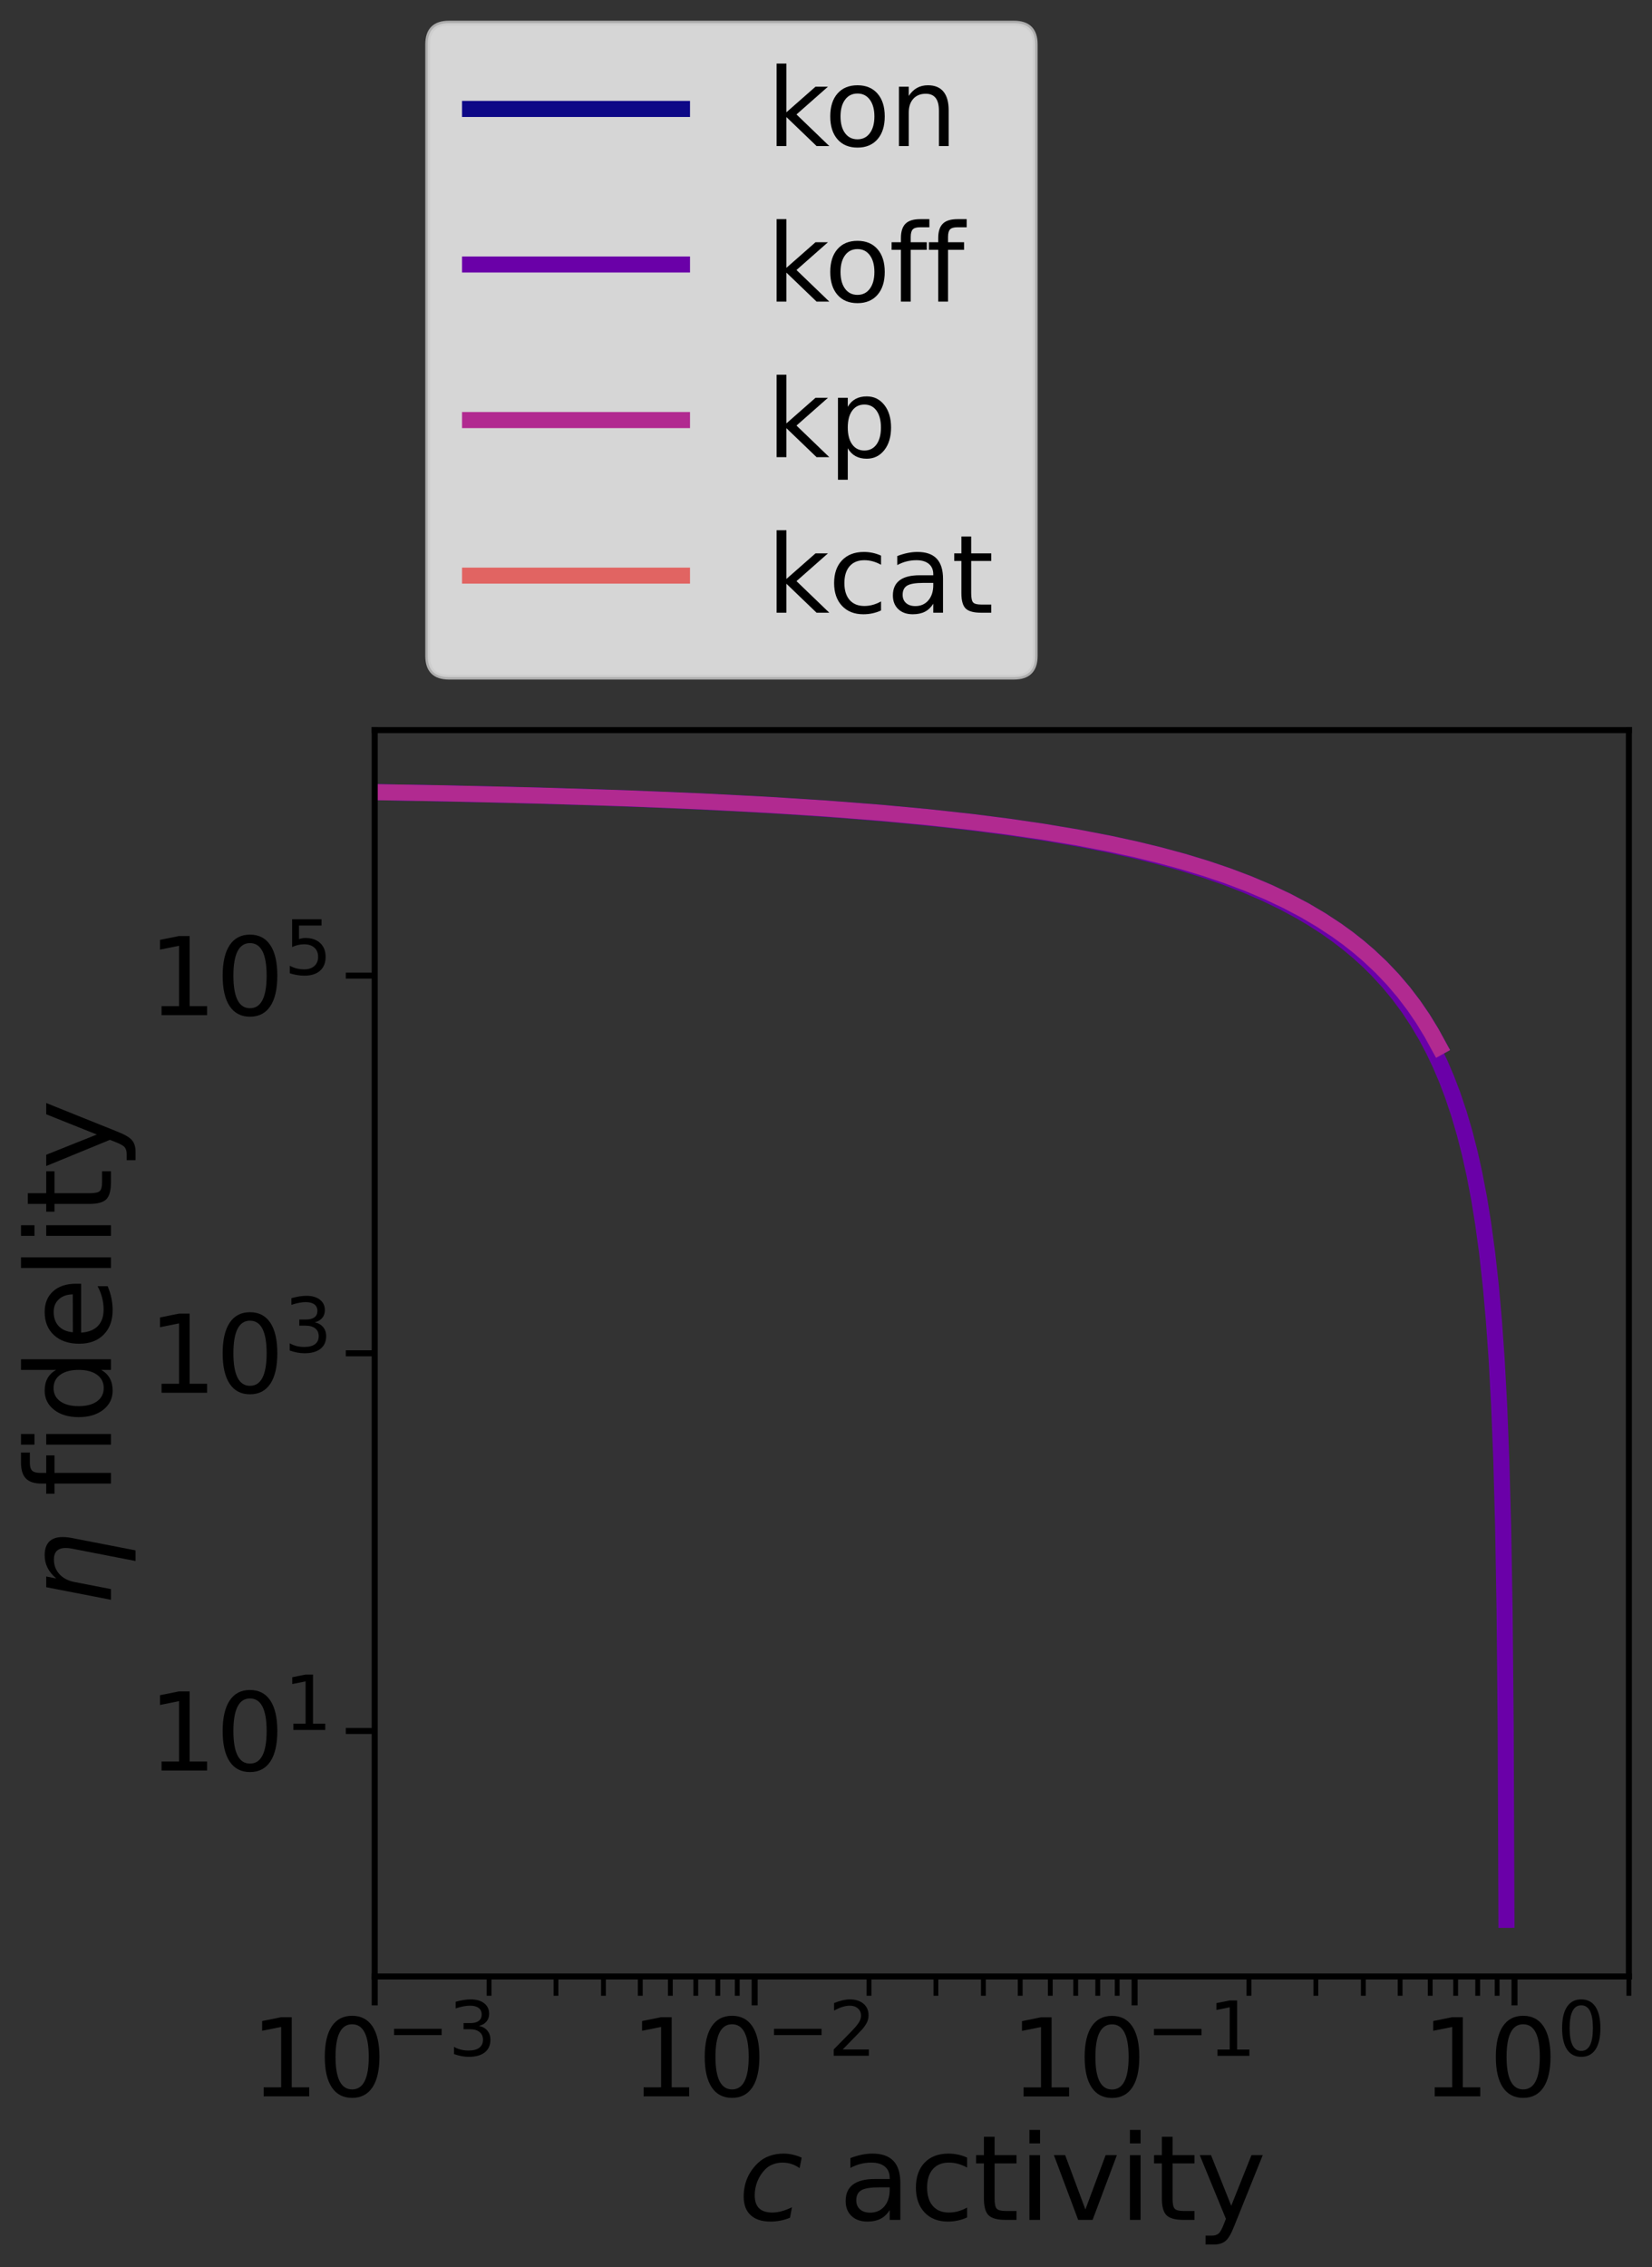 <?xml version="1.0" encoding="utf-8" standalone="no"?>
<!DOCTYPE svg PUBLIC "-//W3C//DTD SVG 1.1//EN"
  "http://www.w3.org/Graphics/SVG/1.1/DTD/svg11.dtd">
<svg xmlns:xlink="http://www.w3.org/1999/xlink" width="514.5pt" height="705.989pt" viewBox="0 0 514.5 705.989" xmlns="http://www.w3.org/2000/svg" version="1.1">
 <rect x="0" y="0" width="514.5" height="705.989" fill="#333333" stroke="none"/>
 <defs>
  <style type="text/css">*{stroke-linejoin: round; stroke-linecap: butt}</style>
 </defs>
 <g id="figure_1">
  <g id="patch_1">
   <path d="M -0 705.989 
L 514.5 705.989 
L 514.5 0 
L -0 0 
L -0 705.989 
z
" style="fill: none"/>
  </g>
  <g id="axes_1">
   <g id="patch_2">
    <path d="M 116.7 615.431 
L 507.3 615.431 
L 507.3 227.351 
L 116.7 227.351 
L 116.7 615.431 
z
" style="fill: none"/>
   </g>
   <g id="matplotlib.axis_1">
    <g id="xtick_1">
     <g id="line2d_1">
      <defs>
       <path id="ma9dbe213a8" d="M 0 0 
L 0 9 
" style="stroke: #000000; stroke-width: 1.875"/>
      </defs>
      <g>
       <use xlink:href="#ma9dbe213a8" x="116.7" y="615.431" style="stroke: #000000; stroke-width: 1.875"/>
      </g>
     </g>
     <g id="text_1">
      <!-- $\mathdefault{10^{-3}}$ -->
      <g transform="translate(77.925 653.006) scale(0.33 -0.33)">
       <defs>
        <path id="DejaVuSans-31" d="M 794 531 
L 1825 531 
L 1825 4091 
L 703 3866 
L 703 4441 
L 1819 4666 
L 2450 4666 
L 2450 531 
L 3481 531 
L 3481 0 
L 794 0 
L 794 531 
z
" transform="scale(0.016)"/>
        <path id="DejaVuSans-30" d="M 2034 4250 
Q 1547 4250 1301 3770 
Q 1056 3291 1056 2328 
Q 1056 1369 1301 889 
Q 1547 409 2034 409 
Q 2525 409 2770 889 
Q 3016 1369 3016 2328 
Q 3016 3291 2770 3770 
Q 2525 4250 2034 4250 
z
M 2034 4750 
Q 2819 4750 3233 4129 
Q 3647 3509 3647 2328 
Q 3647 1150 3233 529 
Q 2819 -91 2034 -91 
Q 1250 -91 836 529 
Q 422 1150 422 2328 
Q 422 3509 836 4129 
Q 1250 4750 2034 4750 
z
" transform="scale(0.016)"/>
        <path id="DejaVuSans-2212" d="M 678 2272 
L 4684 2272 
L 4684 1741 
L 678 1741 
L 678 2272 
z
" transform="scale(0.016)"/>
        <path id="DejaVuSans-33" d="M 2597 2516 
Q 3050 2419 3304 2112 
Q 3559 1806 3559 1356 
Q 3559 666 3084 287 
Q 2609 -91 1734 -91 
Q 1441 -91 1130 -33 
Q 819 25 488 141 
L 488 750 
Q 750 597 1062 519 
Q 1375 441 1716 441 
Q 2309 441 2620 675 
Q 2931 909 2931 1356 
Q 2931 1769 2642 2001 
Q 2353 2234 1838 2234 
L 1294 2234 
L 1294 2753 
L 1863 2753 
Q 2328 2753 2575 2939 
Q 2822 3125 2822 3475 
Q 2822 3834 2567 4026 
Q 2313 4219 1838 4219 
Q 1578 4219 1281 4162 
Q 984 4106 628 3988 
L 628 4550 
Q 988 4650 1302 4700 
Q 1616 4750 1894 4750 
Q 2613 4750 3031 4423 
Q 3450 4097 3450 3541 
Q 3450 3153 3228 2886 
Q 3006 2619 2597 2516 
z
" transform="scale(0.016)"/>
       </defs>
       <use xlink:href="#DejaVuSans-31" transform="translate(0 0.766)"/>
       <use xlink:href="#DejaVuSans-30" transform="translate(63.623 0.766)"/>
       <use xlink:href="#DejaVuSans-2212" transform="translate(128.203 39.047) scale(0.7)"/>
       <use xlink:href="#DejaVuSans-33" transform="translate(186.855 39.047) scale(0.7)"/>
      </g>
     </g>
    </g>
    <g id="xtick_2">
     <g id="line2d_2">
      <g>
       <use xlink:href="#ma9dbe213a8" x="235.027" y="615.431" style="stroke: #000000; stroke-width: 1.875"/>
      </g>
     </g>
     <g id="text_2">
      <!-- $\mathdefault{10^{-2}}$ -->
      <g transform="translate(196.252 653.006) scale(0.33 -0.33)">
       <defs>
        <path id="DejaVuSans-32" d="M 1228 531 
L 3431 531 
L 3431 0 
L 469 0 
L 469 531 
Q 828 903 1448 1529 
Q 2069 2156 2228 2338 
Q 2531 2678 2651 2914 
Q 2772 3150 2772 3378 
Q 2772 3750 2511 3984 
Q 2250 4219 1831 4219 
Q 1534 4219 1204 4116 
Q 875 4013 500 3803 
L 500 4441 
Q 881 4594 1212 4672 
Q 1544 4750 1819 4750 
Q 2544 4750 2975 4387 
Q 3406 4025 3406 3419 
Q 3406 3131 3298 2873 
Q 3191 2616 2906 2266 
Q 2828 2175 2409 1742 
Q 1991 1309 1228 531 
z
" transform="scale(0.016)"/>
       </defs>
       <use xlink:href="#DejaVuSans-31" transform="translate(0 0.766)"/>
       <use xlink:href="#DejaVuSans-30" transform="translate(63.623 0.766)"/>
       <use xlink:href="#DejaVuSans-2212" transform="translate(128.203 39.047) scale(0.7)"/>
       <use xlink:href="#DejaVuSans-32" transform="translate(186.855 39.047) scale(0.7)"/>
      </g>
     </g>
    </g>
    <g id="xtick_3">
     <g id="line2d_3">
      <g>
       <use xlink:href="#ma9dbe213a8" x="353.353" y="615.431" style="stroke: #000000; stroke-width: 1.875"/>
      </g>
     </g>
     <g id="text_3">
      <!-- $\mathdefault{10^{-1}}$ -->
      <g transform="translate(314.578 653.006) scale(0.33 -0.33)">
       <use xlink:href="#DejaVuSans-31" transform="translate(0 0.684)"/>
       <use xlink:href="#DejaVuSans-30" transform="translate(63.623 0.684)"/>
       <use xlink:href="#DejaVuSans-2212" transform="translate(128.203 38.966) scale(0.7)"/>
       <use xlink:href="#DejaVuSans-31" transform="translate(186.855 38.966) scale(0.7)"/>
      </g>
     </g>
    </g>
    <g id="xtick_4">
     <g id="line2d_4">
      <g>
       <use xlink:href="#ma9dbe213a8" x="471.68" y="615.431" style="stroke: #000000; stroke-width: 1.875"/>
      </g>
     </g>
     <g id="text_4">
      <!-- $\mathdefault{10^{0}}$ -->
      <g transform="translate(442.64 653.006) scale(0.33 -0.33)">
       <use xlink:href="#DejaVuSans-31" transform="translate(0 0.766)"/>
       <use xlink:href="#DejaVuSans-30" transform="translate(63.623 0.766)"/>
       <use xlink:href="#DejaVuSans-30" transform="translate(128.203 39.047) scale(0.7)"/>
      </g>
     </g>
    </g>
    <g id="xtick_5">
     <g id="line2d_5">
      <defs>
       <path id="m9d055383a4" d="M 0 0 
L 0 6 
" style="stroke: #000000; stroke-width: 1.5"/>
      </defs>
      <g>
       <use xlink:href="#m9d055383a4" x="152.32" y="615.431" style="stroke: #000000; stroke-width: 1.5"/>
      </g>
     </g>
    </g>
    <g id="xtick_6">
     <g id="line2d_6">
      <g>
       <use xlink:href="#m9d055383a4" x="173.156" y="615.431" style="stroke: #000000; stroke-width: 1.5"/>
      </g>
     </g>
    </g>
    <g id="xtick_7">
     <g id="line2d_7">
      <g>
       <use xlink:href="#m9d055383a4" x="187.94" y="615.431" style="stroke: #000000; stroke-width: 1.5"/>
      </g>
     </g>
    </g>
    <g id="xtick_8">
     <g id="line2d_8">
      <g>
       <use xlink:href="#m9d055383a4" x="199.407" y="615.431" style="stroke: #000000; stroke-width: 1.5"/>
      </g>
     </g>
    </g>
    <g id="xtick_9">
     <g id="line2d_9">
      <g>
       <use xlink:href="#m9d055383a4" x="208.776" y="615.431" style="stroke: #000000; stroke-width: 1.5"/>
      </g>
     </g>
    </g>
    <g id="xtick_10">
     <g id="line2d_10">
      <g>
       <use xlink:href="#m9d055383a4" x="216.698" y="615.431" style="stroke: #000000; stroke-width: 1.5"/>
      </g>
     </g>
    </g>
    <g id="xtick_11">
     <g id="line2d_11">
      <g>
       <use xlink:href="#m9d055383a4" x="223.56" y="615.431" style="stroke: #000000; stroke-width: 1.5"/>
      </g>
     </g>
    </g>
    <g id="xtick_12">
     <g id="line2d_12">
      <g>
       <use xlink:href="#m9d055383a4" x="229.612" y="615.431" style="stroke: #000000; stroke-width: 1.5"/>
      </g>
     </g>
    </g>
    <g id="xtick_13">
     <g id="line2d_13">
      <g>
       <use xlink:href="#m9d055383a4" x="270.647" y="615.431" style="stroke: #000000; stroke-width: 1.5"/>
      </g>
     </g>
    </g>
    <g id="xtick_14">
     <g id="line2d_14">
      <g>
       <use xlink:href="#m9d055383a4" x="291.483" y="615.431" style="stroke: #000000; stroke-width: 1.5"/>
      </g>
     </g>
    </g>
    <g id="xtick_15">
     <g id="line2d_15">
      <g>
       <use xlink:href="#m9d055383a4" x="306.266" y="615.431" style="stroke: #000000; stroke-width: 1.5"/>
      </g>
     </g>
    </g>
    <g id="xtick_16">
     <g id="line2d_16">
      <g>
       <use xlink:href="#m9d055383a4" x="317.734" y="615.431" style="stroke: #000000; stroke-width: 1.5"/>
      </g>
     </g>
    </g>
    <g id="xtick_17">
     <g id="line2d_17">
      <g>
       <use xlink:href="#m9d055383a4" x="327.103" y="615.431" style="stroke: #000000; stroke-width: 1.5"/>
      </g>
     </g>
    </g>
    <g id="xtick_18">
     <g id="line2d_18">
      <g>
       <use xlink:href="#m9d055383a4" x="335.024" y="615.431" style="stroke: #000000; stroke-width: 1.5"/>
      </g>
     </g>
    </g>
    <g id="xtick_19">
     <g id="line2d_19">
      <g>
       <use xlink:href="#m9d055383a4" x="341.886" y="615.431" style="stroke: #000000; stroke-width: 1.5"/>
      </g>
     </g>
    </g>
    <g id="xtick_20">
     <g id="line2d_20">
      <g>
       <use xlink:href="#m9d055383a4" x="347.939" y="615.431" style="stroke: #000000; stroke-width: 1.5"/>
      </g>
     </g>
    </g>
    <g id="xtick_21">
     <g id="line2d_21">
      <g>
       <use xlink:href="#m9d055383a4" x="388.973" y="615.431" style="stroke: #000000; stroke-width: 1.5"/>
      </g>
     </g>
    </g>
    <g id="xtick_22">
     <g id="line2d_22">
      <g>
       <use xlink:href="#m9d055383a4" x="409.81" y="615.431" style="stroke: #000000; stroke-width: 1.5"/>
      </g>
     </g>
    </g>
    <g id="xtick_23">
     <g id="line2d_23">
      <g>
       <use xlink:href="#m9d055383a4" x="424.593" y="615.431" style="stroke: #000000; stroke-width: 1.5"/>
      </g>
     </g>
    </g>
    <g id="xtick_24">
     <g id="line2d_24">
      <g>
       <use xlink:href="#m9d055383a4" x="436.06" y="615.431" style="stroke: #000000; stroke-width: 1.5"/>
      </g>
     </g>
    </g>
    <g id="xtick_25">
     <g id="line2d_25">
      <g>
       <use xlink:href="#m9d055383a4" x="445.429" y="615.431" style="stroke: #000000; stroke-width: 1.5"/>
      </g>
     </g>
    </g>
    <g id="xtick_26">
     <g id="line2d_26">
      <g>
       <use xlink:href="#m9d055383a4" x="453.351" y="615.431" style="stroke: #000000; stroke-width: 1.5"/>
      </g>
     </g>
    </g>
    <g id="xtick_27">
     <g id="line2d_27">
      <g>
       <use xlink:href="#m9d055383a4" x="460.213" y="615.431" style="stroke: #000000; stroke-width: 1.5"/>
      </g>
     </g>
    </g>
    <g id="xtick_28">
     <g id="line2d_28">
      <g>
       <use xlink:href="#m9d055383a4" x="466.266" y="615.431" style="stroke: #000000; stroke-width: 1.5"/>
      </g>
     </g>
    </g>
    <g id="xtick_29">
     <g id="line2d_29">
      <g>
       <use xlink:href="#m9d055383a4" x="507.3" y="615.431" style="stroke: #000000; stroke-width: 1.5"/>
      </g>
     </g>
    </g>
    <g id="text_5">
     <!-- $c$ activity -->
     <g transform="translate(229.92 691.229) scale(0.36 -0.36)">
      <defs>
       <path id="DejaVuSans-Oblique-63" d="M 3431 3366 
L 3316 2797 
Q 3109 2947 2876 3022 
Q 2644 3097 2394 3097 
Q 2119 3097 1870 3000 
Q 1622 2903 1453 2725 
Q 1184 2453 1037 2087 
Q 891 1722 891 1331 
Q 891 859 1127 628 
Q 1363 397 1844 397 
Q 2081 397 2348 469 
Q 2616 541 2906 684 
L 2797 116 
Q 2547 13 2283 -39 
Q 2019 -91 1741 -91 
Q 1044 -91 669 257 
Q 294 606 294 1253 
Q 294 1797 489 2255 
Q 684 2713 1069 3078 
Q 1331 3328 1684 3456 
Q 2038 3584 2456 3584 
Q 2700 3584 2940 3529 
Q 3181 3475 3431 3366 
z
" transform="scale(0.016)"/>
       <path id="DejaVuSans-20" transform="scale(0.016)"/>
       <path id="DejaVuSans-61" d="M 2194 1759 
Q 1497 1759 1228 1600 
Q 959 1441 959 1056 
Q 959 750 1161 570 
Q 1363 391 1709 391 
Q 2188 391 2477 730 
Q 2766 1069 2766 1631 
L 2766 1759 
L 2194 1759 
z
M 3341 1997 
L 3341 0 
L 2766 0 
L 2766 531 
Q 2569 213 2275 61 
Q 1981 -91 1556 -91 
Q 1019 -91 701 211 
Q 384 513 384 1019 
Q 384 1609 779 1909 
Q 1175 2209 1959 2209 
L 2766 2209 
L 2766 2266 
Q 2766 2663 2505 2880 
Q 2244 3097 1772 3097 
Q 1472 3097 1187 3025 
Q 903 2953 641 2809 
L 641 3341 
Q 956 3463 1253 3523 
Q 1550 3584 1831 3584 
Q 2591 3584 2966 3190 
Q 3341 2797 3341 1997 
z
" transform="scale(0.016)"/>
       <path id="DejaVuSans-63" d="M 3122 3366 
L 3122 2828 
Q 2878 2963 2633 3030 
Q 2388 3097 2138 3097 
Q 1578 3097 1268 2742 
Q 959 2388 959 1747 
Q 959 1106 1268 751 
Q 1578 397 2138 397 
Q 2388 397 2633 464 
Q 2878 531 3122 666 
L 3122 134 
Q 2881 22 2623 -34 
Q 2366 -91 2075 -91 
Q 1284 -91 818 406 
Q 353 903 353 1747 
Q 353 2603 823 3093 
Q 1294 3584 2113 3584 
Q 2378 3584 2631 3529 
Q 2884 3475 3122 3366 
z
" transform="scale(0.016)"/>
       <path id="DejaVuSans-74" d="M 1172 4494 
L 1172 3500 
L 2356 3500 
L 2356 3053 
L 1172 3053 
L 1172 1153 
Q 1172 725 1289 603 
Q 1406 481 1766 481 
L 2356 481 
L 2356 0 
L 1766 0 
Q 1100 0 847 248 
Q 594 497 594 1153 
L 594 3053 
L 172 3053 
L 172 3500 
L 594 3500 
L 594 4494 
L 1172 4494 
z
" transform="scale(0.016)"/>
       <path id="DejaVuSans-69" d="M 603 3500 
L 1178 3500 
L 1178 0 
L 603 0 
L 603 3500 
z
M 603 4863 
L 1178 4863 
L 1178 4134 
L 603 4134 
L 603 4863 
z
" transform="scale(0.016)"/>
       <path id="DejaVuSans-76" d="M 191 3500 
L 800 3500 
L 1894 563 
L 2988 3500 
L 3597 3500 
L 2284 0 
L 1503 0 
L 191 3500 
z
" transform="scale(0.016)"/>
       <path id="DejaVuSans-79" d="M 2059 -325 
Q 1816 -950 1584 -1140 
Q 1353 -1331 966 -1331 
L 506 -1331 
L 506 -850 
L 844 -850 
Q 1081 -850 1212 -737 
Q 1344 -625 1503 -206 
L 1606 56 
L 191 3500 
L 800 3500 
L 1894 763 
L 2988 3500 
L 3597 3500 
L 2059 -325 
z
" transform="scale(0.016)"/>
      </defs>
      <use xlink:href="#DejaVuSans-Oblique-63" transform="translate(0 0.016)"/>
      <use xlink:href="#DejaVuSans-20" transform="translate(54.98 0.016)"/>
      <use xlink:href="#DejaVuSans-61" transform="translate(86.768 0.016)"/>
      <use xlink:href="#DejaVuSans-63" transform="translate(148.047 0.016)"/>
      <use xlink:href="#DejaVuSans-74" transform="translate(203.027 0.016)"/>
      <use xlink:href="#DejaVuSans-69" transform="translate(242.236 0.016)"/>
      <use xlink:href="#DejaVuSans-76" transform="translate(270.02 0.016)"/>
      <use xlink:href="#DejaVuSans-69" transform="translate(329.199 0.016)"/>
      <use xlink:href="#DejaVuSans-74" transform="translate(356.982 0.016)"/>
      <use xlink:href="#DejaVuSans-79" transform="translate(396.191 0.016)"/>
     </g>
    </g>
   </g>
   <g id="matplotlib.axis_2">
    <g id="ytick_1">
     <g id="line2d_30">
      <defs>
       <path id="m6bb308f62d" d="M 0 0 
L -9 0 
" style="stroke: #000000; stroke-width: 1.875"/>
      </defs>
      <g>
       <use xlink:href="#m6bb308f62d" x="116.7" y="538.991" style="stroke: #000000; stroke-width: 1.875"/>
      </g>
     </g>
     <g id="text_6">
      <!-- $\mathdefault{10^{1}}$ -->
      <g transform="translate(46.12 551.528) scale(0.33 -0.33)">
       <use xlink:href="#DejaVuSans-31" transform="translate(0 0.684)"/>
       <use xlink:href="#DejaVuSans-30" transform="translate(63.623 0.684)"/>
       <use xlink:href="#DejaVuSans-31" transform="translate(128.203 38.966) scale(0.7)"/>
      </g>
     </g>
    </g>
    <g id="ytick_2">
     <g id="line2d_31">
      <g>
       <use xlink:href="#m6bb308f62d" x="116.7" y="421.391" style="stroke: #000000; stroke-width: 1.875"/>
      </g>
     </g>
     <g id="text_7">
      <!-- $\mathdefault{10^{3}}$ -->
      <g transform="translate(46.12 433.928) scale(0.33 -0.33)">
       <use xlink:href="#DejaVuSans-31" transform="translate(0 0.766)"/>
       <use xlink:href="#DejaVuSans-30" transform="translate(63.623 0.766)"/>
       <use xlink:href="#DejaVuSans-33" transform="translate(128.203 39.047) scale(0.7)"/>
      </g>
     </g>
    </g>
    <g id="ytick_3">
     <g id="line2d_32">
      <g>
       <use xlink:href="#m6bb308f62d" x="116.7" y="303.79" style="stroke: #000000; stroke-width: 1.875"/>
      </g>
     </g>
     <g id="text_8">
      <!-- $\mathdefault{10^{5}}$ -->
      <g transform="translate(46.12 316.327) scale(0.33 -0.33)">
       <defs>
        <path id="DejaVuSans-35" d="M 691 4666 
L 3169 4666 
L 3169 4134 
L 1269 4134 
L 1269 2991 
Q 1406 3038 1543 3061 
Q 1681 3084 1819 3084 
Q 2600 3084 3056 2656 
Q 3513 2228 3513 1497 
Q 3513 744 3044 326 
Q 2575 -91 1722 -91 
Q 1428 -91 1123 -41 
Q 819 9 494 109 
L 494 744 
Q 775 591 1075 516 
Q 1375 441 1709 441 
Q 2250 441 2565 725 
Q 2881 1009 2881 1497 
Q 2881 1984 2565 2268 
Q 2250 2553 1709 2553 
Q 1456 2553 1204 2497 
Q 953 2441 691 2322 
L 691 4666 
z
" transform="scale(0.016)"/>
       </defs>
       <use xlink:href="#DejaVuSans-31" transform="translate(0 0.684)"/>
       <use xlink:href="#DejaVuSans-30" transform="translate(63.623 0.684)"/>
       <use xlink:href="#DejaVuSans-35" transform="translate(128.203 38.966) scale(0.7)"/>
      </g>
     </g>
    </g>
    <g id="text_9">
     <!-- $\eta$ fidelity -->
     <g transform="translate(34.56 500.231) rotate(-90) scale(0.36 -0.36)">
      <defs>
       <path id="DejaVuSans-Oblique-3b7" d="M 3703 2113 
L 3034 -1331 
L 2459 -1331 
L 3125 2094 
Q 3222 2591 3075 2838 
Q 2931 3084 2544 3084 
Q 2078 3084 1750 2788 
Q 1425 2491 1325 1978 
L 941 0 
L 363 0 
L 1044 3500 
L 1622 3500 
L 1516 2956 
Q 1781 3272 2094 3428 
Q 2403 3584 2769 3584 
Q 3372 3584 3609 3213 
Q 3844 2838 3703 2113 
z
" transform="scale(0.016)"/>
       <path id="DejaVuSans-66" d="M 2375 4863 
L 2375 4384 
L 1825 4384 
Q 1516 4384 1395 4259 
Q 1275 4134 1275 3809 
L 1275 3500 
L 2222 3500 
L 2222 3053 
L 1275 3053 
L 1275 0 
L 697 0 
L 697 3053 
L 147 3053 
L 147 3500 
L 697 3500 
L 697 3744 
Q 697 4328 969 4595 
Q 1241 4863 1831 4863 
L 2375 4863 
z
" transform="scale(0.016)"/>
       <path id="DejaVuSans-64" d="M 2906 2969 
L 2906 4863 
L 3481 4863 
L 3481 0 
L 2906 0 
L 2906 525 
Q 2725 213 2448 61 
Q 2172 -91 1784 -91 
Q 1150 -91 751 415 
Q 353 922 353 1747 
Q 353 2572 751 3078 
Q 1150 3584 1784 3584 
Q 2172 3584 2448 3432 
Q 2725 3281 2906 2969 
z
M 947 1747 
Q 947 1113 1208 752 
Q 1469 391 1925 391 
Q 2381 391 2643 752 
Q 2906 1113 2906 1747 
Q 2906 2381 2643 2742 
Q 2381 3103 1925 3103 
Q 1469 3103 1208 2742 
Q 947 2381 947 1747 
z
" transform="scale(0.016)"/>
       <path id="DejaVuSans-65" d="M 3597 1894 
L 3597 1613 
L 953 1613 
Q 991 1019 1311 708 
Q 1631 397 2203 397 
Q 2534 397 2845 478 
Q 3156 559 3463 722 
L 3463 178 
Q 3153 47 2828 -22 
Q 2503 -91 2169 -91 
Q 1331 -91 842 396 
Q 353 884 353 1716 
Q 353 2575 817 3079 
Q 1281 3584 2069 3584 
Q 2775 3584 3186 3129 
Q 3597 2675 3597 1894 
z
M 3022 2063 
Q 3016 2534 2758 2815 
Q 2500 3097 2075 3097 
Q 1594 3097 1305 2825 
Q 1016 2553 972 2059 
L 3022 2063 
z
" transform="scale(0.016)"/>
       <path id="DejaVuSans-6c" d="M 603 4863 
L 1178 4863 
L 1178 0 
L 603 0 
L 603 4863 
z
" transform="scale(0.016)"/>
      </defs>
      <use xlink:href="#DejaVuSans-Oblique-3b7" transform="translate(0 0.016)"/>
      <use xlink:href="#DejaVuSans-20" transform="translate(63.379 0.016)"/>
      <use xlink:href="#DejaVuSans-66" transform="translate(95.166 0.016)"/>
      <use xlink:href="#DejaVuSans-69" transform="translate(130.371 0.016)"/>
      <use xlink:href="#DejaVuSans-64" transform="translate(158.154 0.016)"/>
      <use xlink:href="#DejaVuSans-65" transform="translate(221.631 0.016)"/>
      <use xlink:href="#DejaVuSans-6c" transform="translate(283.154 0.016)"/>
      <use xlink:href="#DejaVuSans-69" transform="translate(310.938 0.016)"/>
      <use xlink:href="#DejaVuSans-74" transform="translate(338.721 0.016)"/>
      <use xlink:href="#DejaVuSans-79" transform="translate(377.93 0.016)"/>
     </g>
    </g>
   </g>
   <g id="line2d_33">
    <path d="M -1 245.507 
L 58.302 245.914 
L 102.765 246.42 
L 138.499 247.026 
L 168.35 247.73 
L 195.079 248.573 
L 218.712 249.541 
L 239.304 250.608 
L 256.939 251.732 
L 274.156 253.063 
L 288.532 254.393 
L 302.512 255.92 
L 313.828 257.358 
L 324.811 258.962 
L 335.436 260.742 
L 345.678 262.713 
L 353.579 264.435 
L 361.209 266.291 
L 368.555 268.288 
L 375.609 270.429 
L 382.364 272.72 
L 388.812 275.161 
L 394.949 277.757 
L 400.774 280.508 
L 406.283 283.415 
L 411.48 286.476 
L 416.366 289.691 
L 419.83 292.201 
L 423.124 294.795 
L 426.253 297.471 
L 430.172 301.163 
L 433.812 304.993 
L 437.184 308.954 
L 440.3 313.041 
L 443.172 317.248 
L 445.813 321.567 
L 448.237 325.993 
L 448.237 325.993 
" clip-path="url(#p1db0bf5fbe)" style="fill: none; stroke: #0d0887; stroke-width: 5; stroke-linecap: square"/>
   </g>
   <g id="line2d_34">
    <path d="M 469.161 597.791 
L 468.931 537.561 
L 468.589 501.397 
L 468.141 475.428 
L 467.577 454.763 
L 466.899 437.658 
L 466.106 423.08 
L 465.258 411.142 
L 464.314 400.56 
L 463.147 390.041 
L 461.905 380.913 
L 460.647 373.166 
L 459.181 365.506 
L 457.778 359.202 
L 456.191 352.983 
L 454.397 346.859 
L 452.374 340.843 
L 450.574 336.116 
L 448.601 331.472 
L 446.439 326.919 
L 444.077 322.464 
L 441.5 318.113 
L 438.694 313.874 
L 435.648 309.752 
L 432.347 305.756 
L 428.78 301.89 
L 425.923 299.08 
L 422.905 296.349 
L 419.723 293.7 
L 416.372 291.133 
L 412.851 288.651 
L 409.156 286.255 
L 405.285 283.946 
L 399.848 281.003 
L 394.096 278.217 
L 388.027 275.587 
L 381.645 273.112 
L 374.954 270.79 
L 367.96 268.619 
L 360.671 266.594 
L 353.096 264.711 
L 345.244 262.964 
L 337.129 261.349 
L 326.631 259.505 
L 315.766 257.843 
L 304.558 256.352 
L 293.034 255.017 
L 278.826 253.603 
L 264.244 252.375 
L 246.816 251.149 
L 228.998 250.116 
L 208.227 249.138 
L 184.428 248.252 
L 157.552 247.482 
L 124.833 246.79 
L 86.187 246.219 
L 38.783 245.761 
L -1 245.512 
L -1 245.512 
" clip-path="url(#p1db0bf5fbe)" style="fill: none; stroke: #6a00a8; stroke-width: 5; stroke-linecap: square"/>
   </g>
   <g id="line2d_35">
    <path d="M -1 245.507 
L 58.302 245.914 
L 102.765 246.42 
L 138.499 247.026 
L 168.35 247.73 
L 195.079 248.573 
L 218.712 249.541 
L 239.304 250.608 
L 256.939 251.732 
L 274.156 253.063 
L 288.532 254.393 
L 302.512 255.92 
L 313.828 257.358 
L 324.811 258.962 
L 335.436 260.742 
L 345.678 262.713 
L 353.579 264.435 
L 361.209 266.291 
L 368.555 268.288 
L 375.609 270.429 
L 382.364 272.72 
L 388.812 275.161 
L 394.949 277.757 
L 400.774 280.508 
L 406.283 283.415 
L 411.48 286.476 
L 416.366 289.691 
L 419.83 292.201 
L 423.124 294.795 
L 426.253 297.471 
L 430.172 301.163 
L 433.812 304.993 
L 437.184 308.954 
L 440.3 313.041 
L 443.172 317.248 
L 445.813 321.567 
L 448.237 325.993 
L 448.237 325.993 
" clip-path="url(#p1db0bf5fbe)" style="fill: none; stroke: #b12a90; stroke-width: 5; stroke-linecap: square"/>
   </g>
   <g id="line2d_36">
    <path d="M 0 0 
" clip-path="url(#p1db0bf5fbe)" style="fill: none; stroke: #e16462; stroke-width: 5; stroke-linecap: square"/>
   </g>
   <g id="patch_3">
    <path d="M 116.7 615.431 
L 116.7 227.351 
" style="fill: none; stroke: #000000; stroke-width: 1.875; stroke-linejoin: miter; stroke-linecap: square"/>
   </g>
   <g id="patch_4">
    <path d="M 507.3 615.431 
L 507.3 227.351 
" style="fill: none; stroke: #000000; stroke-width: 1.875; stroke-linejoin: miter; stroke-linecap: square"/>
   </g>
   <g id="patch_5">
    <path d="M 116.7 615.431 
L 507.3 615.431 
" style="fill: none; stroke: #000000; stroke-width: 1.875; stroke-linejoin: miter; stroke-linecap: square"/>
   </g>
   <g id="patch_6">
    <path d="M 116.7 227.351 
L 507.3 227.351 
" style="fill: none; stroke: #000000; stroke-width: 1.875; stroke-linejoin: miter; stroke-linecap: square"/>
   </g>
   <g id="legend_1">
    <g id="patch_7">
     <path d="M 139.8 210.851 
L 315.814 210.851 
Q 322.414 210.851 322.414 204.251 
L 322.414 13.8 
Q 322.414 7.2 315.814 7.2 
L 139.8 7.2 
Q 133.2 7.2 133.2 13.8 
L 133.2 204.251 
Q 133.2 210.851 139.8 210.851 
z
" style="fill: #ffffff; opacity: 0.8; stroke: #cccccc; stroke-width: 1.5; stroke-linejoin: miter"/>
    </g>
    <g id="line2d_37">
     <path d="M 146.4 33.925 
L 179.4 33.925 
L 212.4 33.925 
" style="fill: none; stroke: #0d0887; stroke-width: 5; stroke-linecap: square"/>
    </g>
    <g id="text_10">
     <!-- kon -->
     <g transform="translate(238.8 45.475) scale(0.33 -0.33)">
      <defs>
       <path id="DejaVuSans-6b" d="M 581 4863 
L 1159 4863 
L 1159 1991 
L 2875 3500 
L 3609 3500 
L 1753 1863 
L 3688 0 
L 2938 0 
L 1159 1709 
L 1159 0 
L 581 0 
L 581 4863 
z
" transform="scale(0.016)"/>
       <path id="DejaVuSans-6f" d="M 1959 3097 
Q 1497 3097 1228 2736 
Q 959 2375 959 1747 
Q 959 1119 1226 758 
Q 1494 397 1959 397 
Q 2419 397 2687 759 
Q 2956 1122 2956 1747 
Q 2956 2369 2687 2733 
Q 2419 3097 1959 3097 
z
M 1959 3584 
Q 2709 3584 3137 3096 
Q 3566 2609 3566 1747 
Q 3566 888 3137 398 
Q 2709 -91 1959 -91 
Q 1206 -91 779 398 
Q 353 888 353 1747 
Q 353 2609 779 3096 
Q 1206 3584 1959 3584 
z
" transform="scale(0.016)"/>
       <path id="DejaVuSans-6e" d="M 3513 2113 
L 3513 0 
L 2938 0 
L 2938 2094 
Q 2938 2591 2744 2837 
Q 2550 3084 2163 3084 
Q 1697 3084 1428 2787 
Q 1159 2491 1159 1978 
L 1159 0 
L 581 0 
L 581 3500 
L 1159 3500 
L 1159 2956 
Q 1366 3272 1645 3428 
Q 1925 3584 2291 3584 
Q 2894 3584 3203 3211 
Q 3513 2838 3513 2113 
z
" transform="scale(0.016)"/>
      </defs>
      <use xlink:href="#DejaVuSans-6b"/>
      <use xlink:href="#DejaVuSans-6f" x="54.285"/>
      <use xlink:href="#DejaVuSans-6e" x="115.467"/>
     </g>
    </g>
    <g id="line2d_38">
     <path d="M 146.4 82.363 
L 179.4 82.363 
L 212.4 82.363 
" style="fill: none; stroke: #6a00a8; stroke-width: 5; stroke-linecap: square"/>
    </g>
    <g id="text_11">
     <!-- koff -->
     <g transform="translate(238.8 93.913) scale(0.33 -0.33)">
      <use xlink:href="#DejaVuSans-6b"/>
      <use xlink:href="#DejaVuSans-6f" x="54.285"/>
      <use xlink:href="#DejaVuSans-66" x="115.467"/>
      <use xlink:href="#DejaVuSans-66" x="150.672"/>
     </g>
    </g>
    <g id="line2d_39">
     <path d="M 146.4 130.8 
L 179.4 130.8 
L 212.4 130.8 
" style="fill: none; stroke: #b12a90; stroke-width: 5; stroke-linecap: square"/>
    </g>
    <g id="text_12">
     <!-- kp -->
     <g transform="translate(238.8 142.35) scale(0.33 -0.33)">
      <defs>
       <path id="DejaVuSans-70" d="M 1159 525 
L 1159 -1331 
L 581 -1331 
L 581 3500 
L 1159 3500 
L 1159 2969 
Q 1341 3281 1617 3432 
Q 1894 3584 2278 3584 
Q 2916 3584 3314 3078 
Q 3713 2572 3713 1747 
Q 3713 922 3314 415 
Q 2916 -91 2278 -91 
Q 1894 -91 1617 61 
Q 1341 213 1159 525 
z
M 3116 1747 
Q 3116 2381 2855 2742 
Q 2594 3103 2138 3103 
Q 1681 3103 1420 2742 
Q 1159 2381 1159 1747 
Q 1159 1113 1420 752 
Q 1681 391 2138 391 
Q 2594 391 2855 752 
Q 3116 1113 3116 1747 
z
" transform="scale(0.016)"/>
      </defs>
      <use xlink:href="#DejaVuSans-6b"/>
      <use xlink:href="#DejaVuSans-70" x="57.91"/>
     </g>
    </g>
    <g id="line2d_40">
     <path d="M 146.4 179.238 
L 179.4 179.238 
L 212.4 179.238 
" style="fill: none; stroke: #e16462; stroke-width: 5; stroke-linecap: square"/>
    </g>
    <g id="text_13">
     <!-- kcat -->
     <g transform="translate(238.8 190.788) scale(0.33 -0.33)">
      <use xlink:href="#DejaVuSans-6b"/>
      <use xlink:href="#DejaVuSans-63" x="57.91"/>
      <use xlink:href="#DejaVuSans-61" x="112.891"/>
      <use xlink:href="#DejaVuSans-74" x="174.17"/>
     </g>
    </g>
   </g>
  </g>
 </g>
 <defs>
  <clipPath id="p1db0bf5fbe">
   <rect x="116.7" y="227.351" width="390.6" height="388.08"/>
  </clipPath>
 </defs>
</svg>
